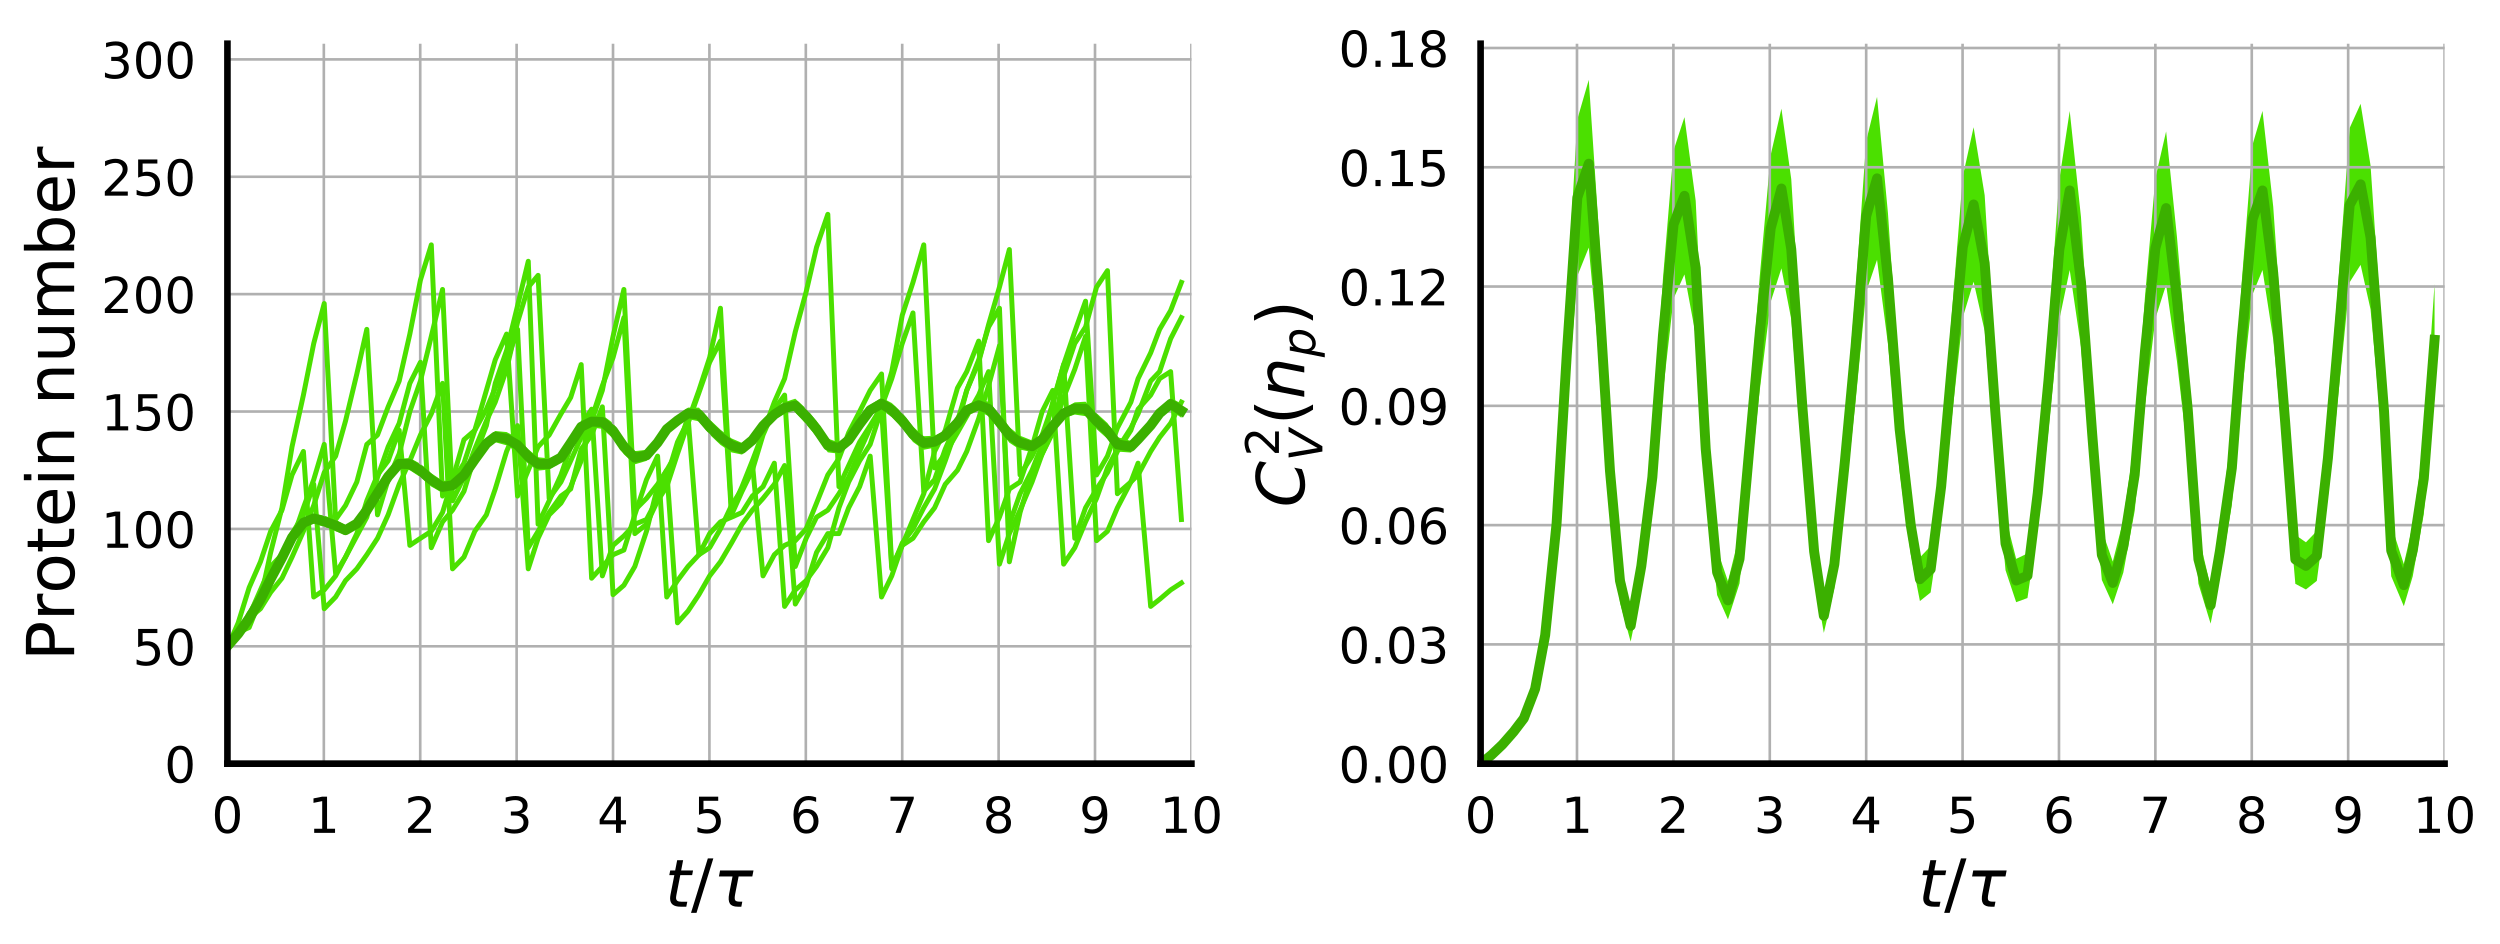 <?xml version="1.0" encoding="utf-8" standalone="no"?>
<!DOCTYPE svg PUBLIC "-//W3C//DTD SVG 1.1//EN"
  "http://www.w3.org/Graphics/SVG/1.1/DTD/svg11.dtd">
<!-- Created with matplotlib (http://matplotlib.org/) -->
<svg height="285.213pt" version="1.1" viewBox="0 0 755.031 285.213" width="755.031pt" xmlns="http://www.w3.org/2000/svg" xmlns:xlink="http://www.w3.org/1999/xlink">
 <defs>
  <style type="text/css">
*{stroke-linecap:butt;stroke-linejoin:round;}
  </style>
 </defs>
 <g id="figure_1">
  <g id="patch_1">
   <path d="M 0 285.213 
L 755.031 285.213 
L 755.031 0 
L 0 0 
z
" style="fill:#ffffff;"/>
  </g>
  <g id="axes_1">
   <g id="patch_2">
    <path d="M 68.688 230.64 
L 359.818 230.64 
L 359.818 13.2 
L 68.688 13.2 
z
" style="fill:#ffffff;"/>
   </g>
   <g id="PolyCollection_1">
    <defs>
     <path d="M 68.86 -90.292 
L 68.86 -90.25 
L 71.936 -93.684 
L 75.247 -98.286 
L 78.662 -103.849 
L 81.745 -110.001 
L 85.153 -116.201 
L 88.195 -122.142 
L 91.633 -126.231 
L 94.751 -127.156 
L 97.916 -126.06 
L 101.359 -124.771 
L 104.356 -123.588 
L 107.761 -125.852 
L 110.779 -130.089 
L 114.01 -135.337 
L 117.226 -140.091 
L 120.558 -143.63 
L 123.774 -143.21 
L 126.973 -141.094 
L 130.255 -138.268 
L 133.652 -136.336 
L 136.673 -137.192 
L 140.119 -140.518 
L 143.395 -145.286 
L 146.891 -149.888 
L 149.567 -151.651 
L 152.995 -150.723 
L 156.303 -148.614 
L 159.544 -145.142 
L 162.511 -143.084 
L 165.856 -143.406 
L 169.417 -145.715 
L 172.352 -150.26 
L 175.524 -154.892 
L 178.676 -156.124 
L 181.916 -155.684 
L 185.147 -152.822 
L 188.42 -148.014 
L 191.723 -144.977 
L 195.249 -146.019 
L 198.602 -150.058 
L 201.368 -154.253 
L 204.612 -156.798 
L 207.785 -158.641 
L 211.079 -157.946 
L 214.319 -153.981 
L 217.584 -150.871 
L 220.924 -148.581 
L 224.101 -147.926 
L 227.222 -150.841 
L 230.439 -155.255 
L 233.851 -158.602 
L 236.957 -160.302 
L 240.189 -160.637 
L 243.474 -157.111 
L 246.609 -153.31 
L 250.011 -148.601 
L 253.375 -148.193 
L 256.312 -150.922 
L 259.616 -155.765 
L 262.803 -159.805 
L 266.233 -161.477 
L 269.324 -159.237 
L 272.489 -155.873 
L 275.725 -151.739 
L 278.986 -149.376 
L 282.259 -150.008 
L 285.475 -152.314 
L 289.166 -156.249 
L 291.968 -159.78 
L 295.572 -161.003 
L 298.56 -159.544 
L 301.846 -155.365 
L 304.835 -151.527 
L 308.072 -149.4 
L 311.691 -148.715 
L 314.753 -151.137 
L 317.947 -155.125 
L 321.236 -158.871 
L 324.594 -160.01 
L 327.848 -159.53 
L 331.17 -155.627 
L 334.463 -152.693 
L 337.467 -148.831 
L 341.539 -148.533 
L 343.71 -151.127 
L 347.516 -155.39 
L 350.211 -158.88 
L 353.543 -161.41 
L 356.799 -159.014 
L 356.799 -163.33 
L 356.799 -163.33 
L 353.543 -165.017 
L 350.211 -161.917 
L 347.516 -158.073 
L 343.71 -153.939 
L 341.539 -152.066 
L 337.467 -153.181 
L 334.463 -157.449 
L 331.17 -160.435 
L 327.848 -163.897 
L 324.594 -163.697 
L 321.236 -161.869 
L 317.947 -157.945 
L 314.753 -153.889 
L 311.691 -152.196 
L 308.072 -153.622 
L 304.835 -156.201 
L 301.846 -160.097 
L 298.56 -163.889 
L 295.572 -164.663 
L 291.968 -162.841 
L 289.166 -158.797 
L 285.475 -155.101 
L 282.259 -153.607 
L 278.986 -153.482 
L 275.725 -156.349 
L 272.489 -160.499 
L 269.324 -163.5 
L 266.233 -165.11 
L 262.803 -162.9 
L 259.616 -158.476 
L 256.312 -153.699 
L 253.375 -151.601 
L 250.011 -152.748 
L 246.609 -158.07 
L 243.474 -161.786 
L 240.189 -164.798 
L 236.957 -163.778 
L 233.851 -161.444 
L 230.439 -157.97 
L 227.222 -153.691 
L 224.101 -151.442 
L 220.924 -152.81 
L 217.584 -155.455 
L 214.319 -158.525 
L 211.079 -162.096 
L 207.785 -162.105 
L 204.612 -159.639 
L 201.368 -156.951 
L 198.602 -153.003 
L 195.249 -149.366 
L 191.723 -148.977 
L 188.42 -152.568 
L 185.147 -157.449 
L 181.916 -159.824 
L 178.676 -159.649 
L 175.524 -157.716 
L 172.352 -152.576 
L 169.417 -148.364 
L 165.856 -146.771 
L 162.511 -147.121 
L 159.544 -149.516 
L 156.303 -152.992 
L 152.995 -154.727 
L 149.567 -155.04 
L 146.891 -152.608 
L 143.395 -147.595 
L 140.119 -142.888 
L 136.673 -140.125 
L 133.652 -139.996 
L 130.255 -142.284 
L 126.973 -145.137 
L 123.774 -146.894 
L 120.558 -146.644 
L 117.226 -142.488 
L 114.01 -137.223 
L 110.779 -132.124 
L 107.761 -128.291 
L 104.356 -126.601 
L 101.359 -128.235 
L 97.916 -129.484 
L 94.751 -130.108 
L 91.633 -128.448 
L 88.195 -123.665 
L 85.153 -117.258 
L 81.745 -110.74 
L 78.662 -104.4 
L 75.247 -98.662 
L 71.936 -93.91 
L 68.86 -90.292 
z
" id="m1edd00325c"/>
    </defs>
    <g clip-path="url(#p82831ae314)">
     <use style="fill:#4be000;" x="0" xlink:href="#m1edd00325c" y="285.213"/>
    </g>
   </g>
   <g id="matplotlib.axis_1">
    <g id="xtick_1">
     <g id="line2d_1">
      <path clip-path="url(#p82831ae314)" d="M 68.688 230.64 
L 68.688 13.2 
" style="fill:none;stroke:#b0b0b0;stroke-linecap:square;stroke-width:0.8;"/>
     </g>
     <g id="line2d_2">
      <defs>
       <path d="M 0 0 
L 0 6 
" id="m5b982111b6"/>
      </defs>
      <g>
       <use x="68.688" xlink:href="#m5b982111b6" y="230.64"/>
      </g>
     </g>
     <g id="text_1">
      <!-- 0 -->
      <defs>
       <path d="M 31.781 66.406 
Q 24.172 66.406 20.328 58.906 
Q 16.5 51.422 16.5 36.375 
Q 16.5 21.391 20.328 13.891 
Q 24.172 6.391 31.781 6.391 
Q 39.453 6.391 43.281 13.891 
Q 47.125 21.391 47.125 36.375 
Q 47.125 51.422 43.281 58.906 
Q 39.453 66.406 31.781 66.406 
z
M 31.781 74.219 
Q 44.047 74.219 50.516 64.516 
Q 56.984 54.828 56.984 36.375 
Q 56.984 17.969 50.516 8.266 
Q 44.047 -1.422 31.781 -1.422 
Q 19.531 -1.422 13.062 8.266 
Q 6.594 17.969 6.594 36.375 
Q 6.594 54.828 13.062 64.516 
Q 19.531 74.219 31.781 74.219 
z
" id="DejaVuSans-30"/>
      </defs>
      <g transform="translate(63.916 251.538)scale(0.15 -0.15)">
       <use xlink:href="#DejaVuSans-30"/>
      </g>
     </g>
    </g>
    <g id="xtick_2">
     <g id="line2d_3">
      <path clip-path="url(#p82831ae314)" d="M 97.801 230.64 
L 97.801 13.2 
" style="fill:none;stroke:#b0b0b0;stroke-linecap:square;stroke-width:0.8;"/>
     </g>
     <g id="line2d_4">
      <g>
       <use x="97.801" xlink:href="#m5b982111b6" y="230.64"/>
      </g>
     </g>
     <g id="text_2">
      <!-- 1 -->
      <defs>
       <path d="M 12.406 8.297 
L 28.516 8.297 
L 28.516 63.922 
L 10.984 60.406 
L 10.984 69.391 
L 28.422 72.906 
L 38.281 72.906 
L 38.281 8.297 
L 54.391 8.297 
L 54.391 0 
L 12.406 0 
z
" id="DejaVuSans-31"/>
      </defs>
      <g transform="translate(93.029 251.538)scale(0.15 -0.15)">
       <use xlink:href="#DejaVuSans-31"/>
      </g>
     </g>
    </g>
    <g id="xtick_3">
     <g id="line2d_5">
      <path clip-path="url(#p82831ae314)" d="M 126.914 230.64 
L 126.914 13.2 
" style="fill:none;stroke:#b0b0b0;stroke-linecap:square;stroke-width:0.8;"/>
     </g>
     <g id="line2d_6">
      <g>
       <use x="126.914" xlink:href="#m5b982111b6" y="230.64"/>
      </g>
     </g>
     <g id="text_3">
      <!-- 2 -->
      <defs>
       <path d="M 19.188 8.297 
L 53.609 8.297 
L 53.609 0 
L 7.328 0 
L 7.328 8.297 
Q 12.938 14.109 22.625 23.891 
Q 32.328 33.688 34.812 36.531 
Q 39.547 41.844 41.422 45.531 
Q 43.312 49.219 43.312 52.781 
Q 43.312 58.594 39.234 62.25 
Q 35.156 65.922 28.609 65.922 
Q 23.969 65.922 18.812 64.312 
Q 13.672 62.703 7.812 59.422 
L 7.812 69.391 
Q 13.766 71.781 18.938 73 
Q 24.125 74.219 28.422 74.219 
Q 39.75 74.219 46.484 68.547 
Q 53.219 62.891 53.219 53.422 
Q 53.219 48.922 51.531 44.891 
Q 49.859 40.875 45.406 35.406 
Q 44.188 33.984 37.641 27.219 
Q 31.109 20.453 19.188 8.297 
z
" id="DejaVuSans-32"/>
      </defs>
      <g transform="translate(122.142 251.538)scale(0.15 -0.15)">
       <use xlink:href="#DejaVuSans-32"/>
      </g>
     </g>
    </g>
    <g id="xtick_4">
     <g id="line2d_7">
      <path clip-path="url(#p82831ae314)" d="M 156.027 230.64 
L 156.027 13.2 
" style="fill:none;stroke:#b0b0b0;stroke-linecap:square;stroke-width:0.8;"/>
     </g>
     <g id="line2d_8">
      <g>
       <use x="156.027" xlink:href="#m5b982111b6" y="230.64"/>
      </g>
     </g>
     <g id="text_4">
      <!-- 3 -->
      <defs>
       <path d="M 40.578 39.312 
Q 47.656 37.797 51.625 33 
Q 55.609 28.219 55.609 21.188 
Q 55.609 10.406 48.188 4.484 
Q 40.766 -1.422 27.094 -1.422 
Q 22.516 -1.422 17.656 -0.516 
Q 12.797 0.391 7.625 2.203 
L 7.625 11.719 
Q 11.719 9.328 16.594 8.109 
Q 21.484 6.891 26.812 6.891 
Q 36.078 6.891 40.938 10.547 
Q 45.797 14.203 45.797 21.188 
Q 45.797 27.641 41.281 31.266 
Q 36.766 34.906 28.719 34.906 
L 20.219 34.906 
L 20.219 43.016 
L 29.109 43.016 
Q 36.375 43.016 40.234 45.922 
Q 44.094 48.828 44.094 54.297 
Q 44.094 59.906 40.109 62.906 
Q 36.141 65.922 28.719 65.922 
Q 24.656 65.922 20.016 65.031 
Q 15.375 64.156 9.812 62.312 
L 9.812 71.094 
Q 15.438 72.656 20.344 73.438 
Q 25.25 74.219 29.594 74.219 
Q 40.828 74.219 47.359 69.109 
Q 53.906 64.016 53.906 55.328 
Q 53.906 49.266 50.438 45.094 
Q 46.969 40.922 40.578 39.312 
z
" id="DejaVuSans-33"/>
      </defs>
      <g transform="translate(151.255 251.538)scale(0.15 -0.15)">
       <use xlink:href="#DejaVuSans-33"/>
      </g>
     </g>
    </g>
    <g id="xtick_5">
     <g id="line2d_9">
      <path clip-path="url(#p82831ae314)" d="M 185.14 230.64 
L 185.14 13.2 
" style="fill:none;stroke:#b0b0b0;stroke-linecap:square;stroke-width:0.8;"/>
     </g>
     <g id="line2d_10">
      <g>
       <use x="185.14" xlink:href="#m5b982111b6" y="230.64"/>
      </g>
     </g>
     <g id="text_5">
      <!-- 4 -->
      <defs>
       <path d="M 37.797 64.312 
L 12.891 25.391 
L 37.797 25.391 
z
M 35.203 72.906 
L 47.609 72.906 
L 47.609 25.391 
L 58.016 25.391 
L 58.016 17.188 
L 47.609 17.188 
L 47.609 0 
L 37.797 0 
L 37.797 17.188 
L 4.891 17.188 
L 4.891 26.703 
z
" id="DejaVuSans-34"/>
      </defs>
      <g transform="translate(180.368 251.538)scale(0.15 -0.15)">
       <use xlink:href="#DejaVuSans-34"/>
      </g>
     </g>
    </g>
    <g id="xtick_6">
     <g id="line2d_11">
      <path clip-path="url(#p82831ae314)" d="M 214.253 230.64 
L 214.253 13.2 
" style="fill:none;stroke:#b0b0b0;stroke-linecap:square;stroke-width:0.8;"/>
     </g>
     <g id="line2d_12">
      <g>
       <use x="214.253" xlink:href="#m5b982111b6" y="230.64"/>
      </g>
     </g>
     <g id="text_6">
      <!-- 5 -->
      <defs>
       <path d="M 10.797 72.906 
L 49.516 72.906 
L 49.516 64.594 
L 19.828 64.594 
L 19.828 46.734 
Q 21.969 47.469 24.109 47.828 
Q 26.266 48.188 28.422 48.188 
Q 40.625 48.188 47.75 41.5 
Q 54.891 34.812 54.891 23.391 
Q 54.891 11.625 47.562 5.094 
Q 40.234 -1.422 26.906 -1.422 
Q 22.312 -1.422 17.547 -0.641 
Q 12.797 0.141 7.719 1.703 
L 7.719 11.625 
Q 12.109 9.234 16.797 8.062 
Q 21.484 6.891 26.703 6.891 
Q 35.156 6.891 40.078 11.328 
Q 45.016 15.766 45.016 23.391 
Q 45.016 31 40.078 35.438 
Q 35.156 39.891 26.703 39.891 
Q 22.75 39.891 18.812 39.016 
Q 14.891 38.141 10.797 36.281 
z
" id="DejaVuSans-35"/>
      </defs>
      <g transform="translate(209.481 251.538)scale(0.15 -0.15)">
       <use xlink:href="#DejaVuSans-35"/>
      </g>
     </g>
    </g>
    <g id="xtick_7">
     <g id="line2d_13">
      <path clip-path="url(#p82831ae314)" d="M 243.366 230.64 
L 243.366 13.2 
" style="fill:none;stroke:#b0b0b0;stroke-linecap:square;stroke-width:0.8;"/>
     </g>
     <g id="line2d_14">
      <g>
       <use x="243.366" xlink:href="#m5b982111b6" y="230.64"/>
      </g>
     </g>
     <g id="text_7">
      <!-- 6 -->
      <defs>
       <path d="M 33.016 40.375 
Q 26.375 40.375 22.484 35.828 
Q 18.609 31.297 18.609 23.391 
Q 18.609 15.531 22.484 10.953 
Q 26.375 6.391 33.016 6.391 
Q 39.656 6.391 43.531 10.953 
Q 47.406 15.531 47.406 23.391 
Q 47.406 31.297 43.531 35.828 
Q 39.656 40.375 33.016 40.375 
z
M 52.594 71.297 
L 52.594 62.312 
Q 48.875 64.062 45.094 64.984 
Q 41.312 65.922 37.594 65.922 
Q 27.828 65.922 22.672 59.328 
Q 17.531 52.734 16.797 39.406 
Q 19.672 43.656 24.016 45.922 
Q 28.375 48.188 33.594 48.188 
Q 44.578 48.188 50.953 41.516 
Q 57.328 34.859 57.328 23.391 
Q 57.328 12.156 50.688 5.359 
Q 44.047 -1.422 33.016 -1.422 
Q 20.359 -1.422 13.672 8.266 
Q 6.984 17.969 6.984 36.375 
Q 6.984 53.656 15.188 63.938 
Q 23.391 74.219 37.203 74.219 
Q 40.922 74.219 44.703 73.484 
Q 48.484 72.75 52.594 71.297 
z
" id="DejaVuSans-36"/>
      </defs>
      <g transform="translate(238.594 251.538)scale(0.15 -0.15)">
       <use xlink:href="#DejaVuSans-36"/>
      </g>
     </g>
    </g>
    <g id="xtick_8">
     <g id="line2d_15">
      <path clip-path="url(#p82831ae314)" d="M 272.479 230.64 
L 272.479 13.2 
" style="fill:none;stroke:#b0b0b0;stroke-linecap:square;stroke-width:0.8;"/>
     </g>
     <g id="line2d_16">
      <g>
       <use x="272.479" xlink:href="#m5b982111b6" y="230.64"/>
      </g>
     </g>
     <g id="text_8">
      <!-- 7 -->
      <defs>
       <path d="M 8.203 72.906 
L 55.078 72.906 
L 55.078 68.703 
L 28.609 0 
L 18.312 0 
L 43.219 64.594 
L 8.203 64.594 
z
" id="DejaVuSans-37"/>
      </defs>
      <g transform="translate(267.707 251.538)scale(0.15 -0.15)">
       <use xlink:href="#DejaVuSans-37"/>
      </g>
     </g>
    </g>
    <g id="xtick_9">
     <g id="line2d_17">
      <path clip-path="url(#p82831ae314)" d="M 301.592 230.64 
L 301.592 13.2 
" style="fill:none;stroke:#b0b0b0;stroke-linecap:square;stroke-width:0.8;"/>
     </g>
     <g id="line2d_18">
      <g>
       <use x="301.592" xlink:href="#m5b982111b6" y="230.64"/>
      </g>
     </g>
     <g id="text_9">
      <!-- 8 -->
      <defs>
       <path d="M 31.781 34.625 
Q 24.75 34.625 20.719 30.859 
Q 16.703 27.094 16.703 20.516 
Q 16.703 13.922 20.719 10.156 
Q 24.75 6.391 31.781 6.391 
Q 38.812 6.391 42.859 10.172 
Q 46.922 13.969 46.922 20.516 
Q 46.922 27.094 42.891 30.859 
Q 38.875 34.625 31.781 34.625 
z
M 21.922 38.812 
Q 15.578 40.375 12.031 44.719 
Q 8.5 49.078 8.5 55.328 
Q 8.5 64.062 14.719 69.141 
Q 20.953 74.219 31.781 74.219 
Q 42.672 74.219 48.875 69.141 
Q 55.078 64.062 55.078 55.328 
Q 55.078 49.078 51.531 44.719 
Q 48 40.375 41.703 38.812 
Q 48.828 37.156 52.797 32.312 
Q 56.781 27.484 56.781 20.516 
Q 56.781 9.906 50.312 4.234 
Q 43.844 -1.422 31.781 -1.422 
Q 19.734 -1.422 13.25 4.234 
Q 6.781 9.906 6.781 20.516 
Q 6.781 27.484 10.781 32.312 
Q 14.797 37.156 21.922 38.812 
z
M 18.312 54.391 
Q 18.312 48.734 21.844 45.562 
Q 25.391 42.391 31.781 42.391 
Q 38.141 42.391 41.719 45.562 
Q 45.312 48.734 45.312 54.391 
Q 45.312 60.062 41.719 63.234 
Q 38.141 66.406 31.781 66.406 
Q 25.391 66.406 21.844 63.234 
Q 18.312 60.062 18.312 54.391 
z
" id="DejaVuSans-38"/>
      </defs>
      <g transform="translate(296.82 251.538)scale(0.15 -0.15)">
       <use xlink:href="#DejaVuSans-38"/>
      </g>
     </g>
    </g>
    <g id="xtick_10">
     <g id="line2d_19">
      <path clip-path="url(#p82831ae314)" d="M 330.705 230.64 
L 330.705 13.2 
" style="fill:none;stroke:#b0b0b0;stroke-linecap:square;stroke-width:0.8;"/>
     </g>
     <g id="line2d_20">
      <g>
       <use x="330.705" xlink:href="#m5b982111b6" y="230.64"/>
      </g>
     </g>
     <g id="text_10">
      <!-- 9 -->
      <defs>
       <path d="M 10.984 1.516 
L 10.984 10.5 
Q 14.703 8.734 18.5 7.812 
Q 22.312 6.891 25.984 6.891 
Q 35.75 6.891 40.891 13.453 
Q 46.047 20.016 46.781 33.406 
Q 43.953 29.203 39.594 26.953 
Q 35.25 24.703 29.984 24.703 
Q 19.047 24.703 12.672 31.312 
Q 6.297 37.938 6.297 49.422 
Q 6.297 60.641 12.938 67.422 
Q 19.578 74.219 30.609 74.219 
Q 43.266 74.219 49.922 64.516 
Q 56.594 54.828 56.594 36.375 
Q 56.594 19.141 48.406 8.859 
Q 40.234 -1.422 26.422 -1.422 
Q 22.703 -1.422 18.891 -0.688 
Q 15.094 0.047 10.984 1.516 
z
M 30.609 32.422 
Q 37.25 32.422 41.125 36.953 
Q 45.016 41.5 45.016 49.422 
Q 45.016 57.281 41.125 61.844 
Q 37.25 66.406 30.609 66.406 
Q 23.969 66.406 20.094 61.844 
Q 16.219 57.281 16.219 49.422 
Q 16.219 41.5 20.094 36.953 
Q 23.969 32.422 30.609 32.422 
z
" id="DejaVuSans-39"/>
      </defs>
      <g transform="translate(325.933 251.538)scale(0.15 -0.15)">
       <use xlink:href="#DejaVuSans-39"/>
      </g>
     </g>
    </g>
    <g id="xtick_11">
     <g id="line2d_21">
      <path clip-path="url(#p82831ae314)" d="M 359.818 230.64 
L 359.818 13.2 
" style="fill:none;stroke:#b0b0b0;stroke-linecap:square;stroke-width:0.8;"/>
     </g>
     <g id="line2d_22">
      <g>
       <use x="359.818" xlink:href="#m5b982111b6" y="230.64"/>
      </g>
     </g>
     <g id="text_11">
      <!-- 10 -->
      <g transform="translate(350.274 251.538)scale(0.15 -0.15)">
       <use xlink:href="#DejaVuSans-31"/>
       <use x="63.623" xlink:href="#DejaVuSans-30"/>
      </g>
     </g>
    </g>
    <g id="text_12">
     <!-- $t/\tau$ -->
     <defs>
      <path d="M 42.281 54.688 
L 40.922 47.703 
L 23 47.703 
L 17.188 18.016 
Q 16.891 16.359 16.75 15.234 
Q 16.609 14.109 16.609 13.484 
Q 16.609 10.359 18.484 8.938 
Q 20.359 7.516 24.516 7.516 
L 33.594 7.516 
L 32.078 0 
L 23.484 0 
Q 15.484 0 11.547 3.125 
Q 7.625 6.25 7.625 12.594 
Q 7.625 13.719 7.766 15.062 
Q 7.906 16.406 8.203 18.016 
L 14.016 47.703 
L 6.391 47.703 
L 7.812 54.688 
L 15.281 54.688 
L 18.312 70.219 
L 27.297 70.219 
L 24.312 54.688 
z
" id="DejaVuSans-Oblique-74"/>
      <path d="M 25.391 72.906 
L 33.688 72.906 
L 8.297 -9.281 
L 0 -9.281 
z
" id="DejaVuSans-2f"/>
      <path d="M 32.859 9.969 
Q 34.188 7.625 39.453 7.625 
L 43.75 7.625 
L 42.281 0 
L 36.922 0 
Q 28.125 0 25 4.688 
Q 21.922 9.469 23.969 19.828 
L 29 45.703 
L 8.453 45.703 
L 10.203 54.688 
L 60.641 54.688 
L 58.891 45.703 
L 38.188 45.703 
L 33.016 19.281 
Q 31.641 12.203 32.859 9.969 
z
" id="DejaVuSans-Oblique-3c4"/>
     </defs>
     <g transform="translate(200.853 273.854)scale(0.2 -0.2)">
      <use transform="translate(0 0.094)" xlink:href="#DejaVuSans-Oblique-74"/>
      <use transform="translate(39.209 0.094)" xlink:href="#DejaVuSans-2f"/>
      <use transform="translate(72.9 0.094)" xlink:href="#DejaVuSans-Oblique-3c4"/>
     </g>
    </g>
   </g>
   <g id="matplotlib.axis_2">
    <g id="ytick_1">
     <g id="line2d_23">
      <path clip-path="url(#p82831ae314)" d="M 68.688 230.64 
L 359.818 230.64 
" style="fill:none;stroke:#b0b0b0;stroke-linecap:square;stroke-width:0.8;"/>
     </g>
     <g id="line2d_24">
      <defs>
       <path d="M 0 0 
L -6 0 
" id="m16b39c0635"/>
      </defs>
      <g>
       <use x="68.688" xlink:href="#m16b39c0635" y="230.64"/>
      </g>
     </g>
     <g id="text_13">
      <!-- 0 -->
      <g transform="translate(49.644 236.339)scale(0.15 -0.15)">
       <use xlink:href="#DejaVuSans-30"/>
      </g>
     </g>
    </g>
    <g id="ytick_2">
     <g id="line2d_25">
      <path clip-path="url(#p82831ae314)" d="M 68.688 195.19 
L 359.818 195.19 
" style="fill:none;stroke:#b0b0b0;stroke-linecap:square;stroke-width:0.8;"/>
     </g>
     <g id="line2d_26">
      <g>
       <use x="68.688" xlink:href="#m16b39c0635" y="195.19"/>
      </g>
     </g>
     <g id="text_14">
      <!-- 50 -->
      <g transform="translate(40.1 200.888)scale(0.15 -0.15)">
       <use xlink:href="#DejaVuSans-35"/>
       <use x="63.623" xlink:href="#DejaVuSans-30"/>
      </g>
     </g>
    </g>
    <g id="ytick_3">
     <g id="line2d_27">
      <path clip-path="url(#p82831ae314)" d="M 68.688 159.739 
L 359.818 159.739 
" style="fill:none;stroke:#b0b0b0;stroke-linecap:square;stroke-width:0.8;"/>
     </g>
     <g id="line2d_28">
      <g>
       <use x="68.688" xlink:href="#m16b39c0635" y="159.739"/>
      </g>
     </g>
     <g id="text_15">
      <!-- 100 -->
      <g transform="translate(30.556 165.438)scale(0.15 -0.15)">
       <use xlink:href="#DejaVuSans-31"/>
       <use x="63.623" xlink:href="#DejaVuSans-30"/>
       <use x="127.246" xlink:href="#DejaVuSans-30"/>
      </g>
     </g>
    </g>
    <g id="ytick_4">
     <g id="line2d_29">
      <path clip-path="url(#p82831ae314)" d="M 68.688 124.289 
L 359.818 124.289 
" style="fill:none;stroke:#b0b0b0;stroke-linecap:square;stroke-width:0.8;"/>
     </g>
     <g id="line2d_30">
      <g>
       <use x="68.688" xlink:href="#m16b39c0635" y="124.289"/>
      </g>
     </g>
     <g id="text_16">
      <!-- 150 -->
      <g transform="translate(30.556 129.988)scale(0.15 -0.15)">
       <use xlink:href="#DejaVuSans-31"/>
       <use x="63.623" xlink:href="#DejaVuSans-35"/>
       <use x="127.246" xlink:href="#DejaVuSans-30"/>
      </g>
     </g>
    </g>
    <g id="ytick_5">
     <g id="line2d_31">
      <path clip-path="url(#p82831ae314)" d="M 68.688 88.838 
L 359.818 88.838 
" style="fill:none;stroke:#b0b0b0;stroke-linecap:square;stroke-width:0.8;"/>
     </g>
     <g id="line2d_32">
      <g>
       <use x="68.688" xlink:href="#m16b39c0635" y="88.838"/>
      </g>
     </g>
     <g id="text_17">
      <!-- 200 -->
      <g transform="translate(30.556 94.537)scale(0.15 -0.15)">
       <use xlink:href="#DejaVuSans-32"/>
       <use x="63.623" xlink:href="#DejaVuSans-30"/>
       <use x="127.246" xlink:href="#DejaVuSans-30"/>
      </g>
     </g>
    </g>
    <g id="ytick_6">
     <g id="line2d_33">
      <path clip-path="url(#p82831ae314)" d="M 68.688 53.388 
L 359.818 53.388 
" style="fill:none;stroke:#b0b0b0;stroke-linecap:square;stroke-width:0.8;"/>
     </g>
     <g id="line2d_34">
      <g>
       <use x="68.688" xlink:href="#m16b39c0635" y="53.388"/>
      </g>
     </g>
     <g id="text_18">
      <!-- 250 -->
      <g transform="translate(30.556 59.087)scale(0.15 -0.15)">
       <use xlink:href="#DejaVuSans-32"/>
       <use x="63.623" xlink:href="#DejaVuSans-35"/>
       <use x="127.246" xlink:href="#DejaVuSans-30"/>
      </g>
     </g>
    </g>
    <g id="ytick_7">
     <g id="line2d_35">
      <path clip-path="url(#p82831ae314)" d="M 68.688 17.938 
L 359.818 17.938 
" style="fill:none;stroke:#b0b0b0;stroke-linecap:square;stroke-width:0.8;"/>
     </g>
     <g id="line2d_36">
      <g>
       <use x="68.688" xlink:href="#m16b39c0635" y="17.938"/>
      </g>
     </g>
     <g id="text_19">
      <!-- 300 -->
      <g transform="translate(30.556 23.636)scale(0.15 -0.15)">
       <use xlink:href="#DejaVuSans-33"/>
       <use x="63.623" xlink:href="#DejaVuSans-30"/>
       <use x="127.246" xlink:href="#DejaVuSans-30"/>
      </g>
     </g>
    </g>
    <g id="text_20">
     <!-- Protein number -->
     <defs>
      <path d="M 19.672 64.797 
L 19.672 37.406 
L 32.078 37.406 
Q 38.969 37.406 42.719 40.969 
Q 46.484 44.531 46.484 51.125 
Q 46.484 57.672 42.719 61.234 
Q 38.969 64.797 32.078 64.797 
z
M 9.812 72.906 
L 32.078 72.906 
Q 44.344 72.906 50.609 67.359 
Q 56.891 61.812 56.891 51.125 
Q 56.891 40.328 50.609 34.812 
Q 44.344 29.297 32.078 29.297 
L 19.672 29.297 
L 19.672 0 
L 9.812 0 
z
" id="DejaVuSans-50"/>
      <path d="M 41.109 46.297 
Q 39.594 47.172 37.812 47.578 
Q 36.031 48 33.891 48 
Q 26.266 48 22.188 43.047 
Q 18.109 38.094 18.109 28.812 
L 18.109 0 
L 9.078 0 
L 9.078 54.688 
L 18.109 54.688 
L 18.109 46.188 
Q 20.953 51.172 25.484 53.578 
Q 30.031 56 36.531 56 
Q 37.453 56 38.578 55.875 
Q 39.703 55.766 41.062 55.516 
z
" id="DejaVuSans-72"/>
      <path d="M 30.609 48.391 
Q 23.391 48.391 19.188 42.75 
Q 14.984 37.109 14.984 27.297 
Q 14.984 17.484 19.156 11.844 
Q 23.344 6.203 30.609 6.203 
Q 37.797 6.203 41.984 11.859 
Q 46.188 17.531 46.188 27.297 
Q 46.188 37.016 41.984 42.703 
Q 37.797 48.391 30.609 48.391 
z
M 30.609 56 
Q 42.328 56 49.016 48.375 
Q 55.719 40.766 55.719 27.297 
Q 55.719 13.875 49.016 6.219 
Q 42.328 -1.422 30.609 -1.422 
Q 18.844 -1.422 12.172 6.219 
Q 5.516 13.875 5.516 27.297 
Q 5.516 40.766 12.172 48.375 
Q 18.844 56 30.609 56 
z
" id="DejaVuSans-6f"/>
      <path d="M 18.312 70.219 
L 18.312 54.688 
L 36.812 54.688 
L 36.812 47.703 
L 18.312 47.703 
L 18.312 18.016 
Q 18.312 11.328 20.141 9.422 
Q 21.969 7.516 27.594 7.516 
L 36.812 7.516 
L 36.812 0 
L 27.594 0 
Q 17.188 0 13.234 3.875 
Q 9.281 7.766 9.281 18.016 
L 9.281 47.703 
L 2.688 47.703 
L 2.688 54.688 
L 9.281 54.688 
L 9.281 70.219 
z
" id="DejaVuSans-74"/>
      <path d="M 56.203 29.594 
L 56.203 25.203 
L 14.891 25.203 
Q 15.484 15.922 20.484 11.062 
Q 25.484 6.203 34.422 6.203 
Q 39.594 6.203 44.453 7.469 
Q 49.312 8.734 54.109 11.281 
L 54.109 2.781 
Q 49.266 0.734 44.188 -0.344 
Q 39.109 -1.422 33.891 -1.422 
Q 20.797 -1.422 13.156 6.188 
Q 5.516 13.812 5.516 26.812 
Q 5.516 40.234 12.766 48.109 
Q 20.016 56 32.328 56 
Q 43.359 56 49.781 48.891 
Q 56.203 41.797 56.203 29.594 
z
M 47.219 32.234 
Q 47.125 39.594 43.094 43.984 
Q 39.062 48.391 32.422 48.391 
Q 24.906 48.391 20.391 44.141 
Q 15.875 39.891 15.188 32.172 
z
" id="DejaVuSans-65"/>
      <path d="M 9.422 54.688 
L 18.406 54.688 
L 18.406 0 
L 9.422 0 
z
M 9.422 75.984 
L 18.406 75.984 
L 18.406 64.594 
L 9.422 64.594 
z
" id="DejaVuSans-69"/>
      <path d="M 54.891 33.016 
L 54.891 0 
L 45.906 0 
L 45.906 32.719 
Q 45.906 40.484 42.875 44.328 
Q 39.844 48.188 33.797 48.188 
Q 26.516 48.188 22.312 43.547 
Q 18.109 38.922 18.109 30.906 
L 18.109 0 
L 9.078 0 
L 9.078 54.688 
L 18.109 54.688 
L 18.109 46.188 
Q 21.344 51.125 25.703 53.562 
Q 30.078 56 35.797 56 
Q 45.219 56 50.047 50.172 
Q 54.891 44.344 54.891 33.016 
z
" id="DejaVuSans-6e"/>
      <path id="DejaVuSans-20"/>
      <path d="M 8.5 21.578 
L 8.5 54.688 
L 17.484 54.688 
L 17.484 21.922 
Q 17.484 14.156 20.5 10.266 
Q 23.531 6.391 29.594 6.391 
Q 36.859 6.391 41.078 11.031 
Q 45.312 15.672 45.312 23.688 
L 45.312 54.688 
L 54.297 54.688 
L 54.297 0 
L 45.312 0 
L 45.312 8.406 
Q 42.047 3.422 37.719 1 
Q 33.406 -1.422 27.688 -1.422 
Q 18.266 -1.422 13.375 4.438 
Q 8.5 10.297 8.5 21.578 
z
M 31.109 56 
z
" id="DejaVuSans-75"/>
      <path d="M 52 44.188 
Q 55.375 50.25 60.062 53.125 
Q 64.75 56 71.094 56 
Q 79.641 56 84.281 50.016 
Q 88.922 44.047 88.922 33.016 
L 88.922 0 
L 79.891 0 
L 79.891 32.719 
Q 79.891 40.578 77.094 44.375 
Q 74.312 48.188 68.609 48.188 
Q 61.625 48.188 57.562 43.547 
Q 53.516 38.922 53.516 30.906 
L 53.516 0 
L 44.484 0 
L 44.484 32.719 
Q 44.484 40.625 41.703 44.406 
Q 38.922 48.188 33.109 48.188 
Q 26.219 48.188 22.156 43.531 
Q 18.109 38.875 18.109 30.906 
L 18.109 0 
L 9.078 0 
L 9.078 54.688 
L 18.109 54.688 
L 18.109 46.188 
Q 21.188 51.219 25.484 53.609 
Q 29.781 56 35.688 56 
Q 41.656 56 45.828 52.969 
Q 50 49.953 52 44.188 
z
" id="DejaVuSans-6d"/>
      <path d="M 48.688 27.297 
Q 48.688 37.203 44.609 42.844 
Q 40.531 48.484 33.406 48.484 
Q 26.266 48.484 22.188 42.844 
Q 18.109 37.203 18.109 27.297 
Q 18.109 17.391 22.188 11.75 
Q 26.266 6.109 33.406 6.109 
Q 40.531 6.109 44.609 11.75 
Q 48.688 17.391 48.688 27.297 
z
M 18.109 46.391 
Q 20.953 51.266 25.266 53.625 
Q 29.594 56 35.594 56 
Q 45.562 56 51.781 48.094 
Q 58.016 40.188 58.016 27.297 
Q 58.016 14.406 51.781 6.484 
Q 45.562 -1.422 35.594 -1.422 
Q 29.594 -1.422 25.266 0.953 
Q 20.953 3.328 18.109 8.203 
L 18.109 0 
L 9.078 0 
L 9.078 75.984 
L 18.109 75.984 
z
" id="DejaVuSans-62"/>
     </defs>
     <g transform="translate(22.397 199.57)rotate(-90)scale(0.2 -0.2)">
      <use xlink:href="#DejaVuSans-50"/>
      <use x="60.287" xlink:href="#DejaVuSans-72"/>
      <use x="101.369" xlink:href="#DejaVuSans-6f"/>
      <use x="162.551" xlink:href="#DejaVuSans-74"/>
      <use x="201.76" xlink:href="#DejaVuSans-65"/>
      <use x="263.283" xlink:href="#DejaVuSans-69"/>
      <use x="291.066" xlink:href="#DejaVuSans-6e"/>
      <use x="354.445" xlink:href="#DejaVuSans-20"/>
      <use x="386.232" xlink:href="#DejaVuSans-6e"/>
      <use x="449.611" xlink:href="#DejaVuSans-75"/>
      <use x="512.99" xlink:href="#DejaVuSans-6d"/>
      <use x="610.402" xlink:href="#DejaVuSans-62"/>
      <use x="673.879" xlink:href="#DejaVuSans-65"/>
      <use x="735.402" xlink:href="#DejaVuSans-72"/>
     </g>
    </g>
   </g>
   <g id="line2d_37">
    <path clip-path="url(#p82831ae314)" d="M 68.86 195.19 
L 71.936 191.645 
L 75.247 185.263 
L 78.662 181.009 
L 81.745 175.337 
L 85.153 168.247 
L 88.195 161.157 
L 91.633 155.485 
L 94.751 146.268 
L 97.916 183.845 
L 101.359 180.3 
L 104.356 175.337 
L 107.761 171.792 
L 110.779 167.538 
L 114.01 162.575 
L 117.226 155.485 
L 120.558 146.268 
L 123.774 139.178 
L 126.973 131.379 
L 130.255 124.998 
L 133.652 115.781 
L 136.673 171.792 
L 140.119 168.247 
L 143.395 160.448 
L 146.891 155.485 
L 149.567 147.686 
L 152.995 136.342 
L 156.303 128.543 
L 159.544 171.792 
L 162.511 162.575 
L 165.856 155.485 
L 169.417 151.94 
L 172.352 146.977 
L 175.524 139.178 
L 178.676 127.125 
L 181.916 117.908 
L 185.147 101.601 
L 188.42 87.42 
L 191.723 154.067 
L 195.249 150.522 
L 198.602 146.268 
L 201.368 142.014 
L 204.612 136.342 
L 207.785 125.707 
L 211.079 167.538 
L 214.319 161.157 
L 217.584 157.612 
L 220.924 156.194 
L 224.101 154.776 
L 227.222 149.813 
L 230.439 146.977 
L 233.851 139.887 
L 236.957 183.136 
L 240.189 178.173 
L 243.474 175.337 
L 246.609 171.083 
L 250.011 165.411 
L 253.375 153.358 
L 256.312 145.559 
L 259.616 139.178 
L 262.803 134.215 
L 266.233 123.58 
L 269.324 171.792 
L 272.489 163.993 
L 275.725 159.739 
L 278.986 153.358 
L 282.259 147.686 
L 285.475 139.178 
L 289.166 128.543 
L 291.968 117.908 
L 295.572 108.691 
L 298.56 98.765 
L 301.846 93.092 
L 304.835 169.665 
L 308.072 154.776 
L 311.691 142.723 
L 314.753 137.051 
L 317.947 130.67 
L 321.236 113.654 
L 324.594 103.728 
L 327.848 98.765 
L 331.17 86.711 
L 334.463 81.748 
L 337.467 149.104 
L 341.539 145.559 
L 343.71 143.432 
L 347.516 136.342 
L 350.211 132.088 
L 353.543 127.834 
L 356.799 121.453 
" style="fill:none;stroke:#4be000;stroke-linecap:square;stroke-width:1.5;"/>
   </g>
   <g id="line2d_38">
    <path clip-path="url(#p82831ae314)" d="M 68.86 195.19 
L 71.936 190.936 
L 75.247 189.518 
L 78.662 181.009 
L 81.745 166.829 
L 85.153 153.358 
L 88.195 134.924 
L 91.633 119.326 
L 94.751 103.728 
L 97.916 91.674 
L 101.359 156.903 
L 104.356 152.649 
L 107.761 145.559 
L 110.779 134.215 
L 114.01 131.379 
L 117.226 122.871 
L 120.558 115.072 
L 123.774 100.892 
L 126.973 84.584 
L 130.255 73.949 
L 133.652 149.813 
L 136.673 145.559 
L 140.119 139.887 
L 143.395 129.961 
L 146.891 123.58 
L 149.567 117.199 
L 152.995 109.4 
L 156.303 99.474 
L 159.544 165.411 
L 162.511 160.448 
L 165.856 154.776 
L 169.417 149.813 
L 172.352 147.686 
L 175.524 135.633 
L 178.676 131.379 
L 181.916 122.871 
L 185.147 179.591 
L 188.42 176.755 
L 191.723 171.083 
L 195.249 160.448 
L 198.602 146.977 
L 201.368 142.014 
L 204.612 188.1 
L 207.785 184.554 
L 211.079 179.591 
L 214.319 173.919 
L 217.584 169.665 
L 220.924 163.993 
L 224.101 158.321 
L 227.222 154.067 
L 230.439 150.522 
L 233.851 146.268 
L 236.957 140.596 
L 240.189 182.427 
L 243.474 176.755 
L 246.609 166.829 
L 250.011 161.157 
L 253.375 161.157 
L 256.312 153.358 
L 259.616 146.977 
L 262.803 137.76 
L 266.233 180.3 
L 269.324 173.919 
L 272.489 164.702 
L 275.725 156.903 
L 278.986 149.104 
L 282.259 136.342 
L 285.475 129.961 
L 289.166 117.199 
L 291.968 112.236 
L 295.572 103.019 
L 298.56 163.284 
L 301.846 156.194 
L 304.835 147.686 
L 308.072 145.559 
L 311.691 134.924 
L 314.753 124.289 
L 317.947 117.908 
L 321.236 170.374 
L 324.594 165.411 
L 327.848 157.612 
L 331.17 150.522 
L 334.463 141.305 
L 337.467 135.633 
L 341.539 129.252 
L 343.71 124.998 
L 347.516 115.072 
L 350.211 112.236 
L 353.543 102.31 
L 356.799 95.928 
" style="fill:none;stroke:#4be000;stroke-linecap:square;stroke-width:1.5;"/>
   </g>
   <g id="line2d_39">
    <path clip-path="url(#p82831ae314)" d="M 68.86 195.19 
L 71.936 188.1 
L 75.247 177.464 
L 78.662 169.665 
L 81.745 160.448 
L 85.153 154.067 
L 88.195 143.432 
L 91.633 136.342 
L 94.751 180.3 
L 97.916 178.173 
L 101.359 173.919 
L 104.356 168.247 
L 107.761 161.866 
L 110.779 156.194 
L 114.01 144.141 
L 117.226 134.924 
L 120.558 127.834 
L 123.774 115.781 
L 126.973 109.4 
L 130.255 165.411 
L 133.652 157.612 
L 136.673 154.067 
L 140.119 148.395 
L 143.395 137.76 
L 146.891 128.543 
L 149.567 115.781 
L 152.995 105.855 
L 156.303 92.383 
L 159.544 78.912 
L 162.511 158.321 
L 165.856 151.231 
L 169.417 143.432 
L 172.352 134.924 
L 175.524 128.543 
L 178.676 123.58 
L 181.916 173.919 
L 185.147 164.702 
L 188.42 161.866 
L 191.723 158.321 
L 195.249 156.903 
L 198.602 150.522 
L 201.368 144.141 
L 204.612 133.506 
L 207.785 127.125 
L 211.079 117.908 
L 214.319 107.982 
L 217.584 93.092 
L 220.924 154.067 
L 224.101 146.977 
L 227.222 139.178 
L 230.439 130.67 
L 233.851 121.453 
L 236.957 114.363 
L 240.189 100.183 
L 243.474 88.129 
L 246.609 74.658 
L 250.011 64.732 
L 253.375 146.977 
L 256.312 140.596 
L 259.616 133.506 
L 262.803 128.543 
L 266.233 122.871 
L 269.324 112.236 
L 272.489 95.219 
L 275.725 85.293 
L 278.986 73.949 
L 282.259 141.305 
L 285.475 137.051 
L 289.166 130.67 
L 291.968 125.707 
L 295.572 119.326 
L 298.56 112.236 
L 301.846 170.374 
L 304.835 161.157 
L 308.072 154.067 
L 311.691 145.559 
L 314.753 137.051 
L 317.947 129.961 
L 321.236 120.035 
L 324.594 111.527 
L 327.848 101.601 
L 331.17 163.284 
L 334.463 160.448 
L 337.467 153.358 
L 341.539 145.559 
L 343.71 139.887 
L 347.516 183.136 
L 350.211 181.009 
L 353.543 178.173 
L 356.799 176.046 
" style="fill:none;stroke:#4be000;stroke-linecap:square;stroke-width:1.5;"/>
   </g>
   <g id="line2d_40">
    <path clip-path="url(#p82831ae314)" d="M 68.86 195.19 
L 71.936 190.936 
L 75.247 186.682 
L 78.662 183.845 
L 81.745 178.882 
L 85.153 174.628 
L 88.195 168.247 
L 91.633 160.448 
L 94.751 152.649 
L 97.916 142.723 
L 101.359 137.76 
L 104.356 127.125 
L 107.761 112.945 
L 110.779 99.474 
L 114.01 155.485 
L 117.226 144.85 
L 120.558 137.051 
L 123.774 124.289 
L 126.973 115.072 
L 130.255 101.601 
L 133.652 87.42 
L 136.673 151.231 
L 140.119 144.141 
L 143.395 135.633 
L 146.891 127.125 
L 149.567 121.453 
L 152.995 111.527 
L 156.303 97.346 
L 159.544 86.711 
L 162.511 83.166 
L 165.856 150.522 
L 169.417 145.559 
L 172.352 139.178 
L 175.524 132.088 
L 178.676 126.416 
L 181.916 116.49 
L 185.147 107.982 
L 188.42 95.928 
L 191.723 161.157 
L 195.249 158.321 
L 198.602 151.231 
L 201.368 146.977 
L 204.612 137.051 
L 207.785 127.834 
L 211.079 118.617 
L 214.319 109.4 
L 217.584 103.019 
L 220.924 155.485 
L 224.101 148.395 
L 227.222 142.014 
L 230.439 131.379 
L 233.851 123.58 
L 236.957 119.326 
L 240.189 171.083 
L 243.474 162.575 
L 246.609 156.194 
L 250.011 154.067 
L 253.375 149.104 
L 256.312 144.141 
L 259.616 136.342 
L 262.803 129.252 
L 266.233 122.871 
L 269.324 114.363 
L 272.489 103.728 
L 275.725 94.51 
L 278.986 148.395 
L 282.259 144.85 
L 285.475 135.633 
L 289.166 127.125 
L 291.968 117.908 
L 295.572 109.4 
L 298.56 98.055 
L 301.846 86.711 
L 304.835 75.367 
L 308.072 143.432 
L 311.691 137.76 
L 314.753 131.379 
L 317.947 122.162 
L 321.236 110.109 
L 324.594 100.183 
L 327.848 90.965 
L 331.17 143.432 
L 334.463 137.76 
L 337.467 129.252 
L 341.539 121.453 
L 343.71 114.363 
L 347.516 106.564 
L 350.211 99.474 
L 353.543 93.801 
L 356.799 85.293 
" style="fill:none;stroke:#4be000;stroke-linecap:square;stroke-width:1.5;"/>
   </g>
   <g id="line2d_41">
    <path clip-path="url(#p82831ae314)" d="M 68.86 194.481 
L 71.936 191.645 
L 75.247 185.972 
L 78.662 178.173 
L 81.745 171.083 
L 85.153 167.538 
L 88.195 163.284 
L 91.633 153.358 
L 94.751 144.85 
L 97.916 134.215 
L 101.359 173.21 
L 104.356 168.247 
L 107.761 161.157 
L 110.779 151.231 
L 114.01 143.432 
L 117.226 139.178 
L 120.558 129.961 
L 123.774 164.702 
L 126.973 162.575 
L 130.255 160.448 
L 133.652 154.776 
L 136.673 144.85 
L 140.119 132.797 
L 143.395 129.961 
L 146.891 117.908 
L 149.567 108.691 
L 152.995 100.892 
L 156.303 149.813 
L 159.544 142.014 
L 162.511 134.924 
L 165.856 131.379 
L 169.417 124.998 
L 172.352 120.035 
L 175.524 110.109 
L 178.676 174.628 
L 181.916 171.083 
L 185.147 167.538 
L 188.42 166.12 
L 191.723 155.485 
L 195.249 144.85 
L 198.602 137.76 
L 201.368 180.3 
L 204.612 175.337 
L 207.785 171.083 
L 211.079 167.538 
L 214.319 165.411 
L 217.584 159.739 
L 220.924 152.649 
L 224.101 147.686 
L 227.222 139.887 
L 230.439 173.919 
L 233.851 167.538 
L 236.957 164.702 
L 240.189 163.284 
L 243.474 159.739 
L 246.609 151.94 
L 250.011 143.432 
L 253.375 138.469 
L 256.312 130.67 
L 259.616 124.289 
L 262.803 117.908 
L 266.233 112.945 
L 269.324 171.083 
L 272.489 164.702 
L 275.725 162.575 
L 278.986 157.612 
L 282.259 153.358 
L 285.475 146.268 
L 289.166 142.014 
L 291.968 136.342 
L 295.572 126.416 
L 298.56 116.49 
L 301.846 104.437 
L 304.835 158.321 
L 308.072 149.104 
L 311.691 142.014 
L 314.753 134.215 
L 317.947 121.453 
L 321.236 110.109 
L 324.594 162.575 
L 327.848 153.358 
L 331.17 147.686 
L 334.463 142.723 
L 337.467 136.342 
L 341.539 129.961 
L 343.71 123.58 
L 347.516 119.326 
L 350.211 114.363 
L 353.543 112.236 
L 356.799 156.903 
" style="fill:none;stroke:#4be000;stroke-linecap:square;stroke-width:1.5;"/>
   </g>
   <g id="line2d_42">
    <path clip-path="url(#p82831ae314)" d="M 68.86 194.942 
L 71.936 191.416 
L 75.247 186.74 
L 78.662 181.089 
L 81.745 174.843 
L 85.153 168.484 
L 88.195 162.31 
L 91.633 157.874 
L 94.751 156.581 
L 97.916 157.441 
L 101.359 158.71 
L 104.356 160.119 
L 107.761 158.142 
L 110.779 154.107 
L 114.01 148.933 
L 117.226 143.924 
L 120.558 140.076 
L 123.774 140.161 
L 126.973 142.098 
L 130.255 144.937 
L 133.652 147.047 
L 136.673 146.555 
L 140.119 143.51 
L 143.395 138.773 
L 146.891 133.965 
L 149.567 131.868 
L 152.995 132.488 
L 156.303 134.411 
L 159.544 137.884 
L 162.511 140.111 
L 165.856 140.125 
L 169.417 138.174 
L 172.352 133.795 
L 175.524 128.909 
L 178.676 127.327 
L 181.916 127.459 
L 185.147 130.078 
L 188.42 134.922 
L 191.723 138.236 
L 195.249 137.521 
L 198.602 133.683 
L 201.368 129.611 
L 204.612 126.995 
L 207.785 124.84 
L 211.079 125.193 
L 214.319 128.96 
L 217.584 132.05 
L 220.924 134.518 
L 224.101 135.529 
L 227.222 132.947 
L 230.439 128.601 
L 233.851 125.191 
L 236.957 123.174 
L 240.189 122.496 
L 243.474 125.765 
L 246.609 129.523 
L 250.011 134.539 
L 253.375 135.317 
L 256.312 132.903 
L 259.616 128.093 
L 262.803 123.861 
L 266.233 121.92 
L 269.324 123.845 
L 272.489 127.028 
L 275.725 131.169 
L 278.986 133.785 
L 282.259 133.406 
L 285.475 131.506 
L 289.166 127.691 
L 291.968 123.903 
L 295.572 122.38 
L 298.56 123.497 
L 301.846 127.482 
L 304.835 131.35 
L 308.072 133.702 
L 311.691 134.758 
L 314.753 132.7 
L 317.947 128.678 
L 321.236 124.843 
L 324.594 123.36 
L 327.848 123.5 
L 331.17 127.182 
L 334.463 130.142 
L 337.467 134.207 
L 341.539 134.914 
L 343.71 132.681 
L 347.516 128.482 
L 350.211 124.815 
L 353.543 122 
L 356.799 124.041 
" style="fill:none;stroke:#3bb000;stroke-linecap:square;stroke-width:3;"/>
   </g>
   <g id="patch_3">
    <path d="M 68.688 230.64 
L 68.688 13.2 
" style="fill:none;stroke:#000000;stroke-linecap:square;stroke-linejoin:miter;stroke-width:2;"/>
   </g>
   <g id="patch_4">
    <path d="M 359.818 230.64 
L 359.818 13.2 
" style="fill:none;"/>
   </g>
   <g id="patch_5">
    <path d="M 68.688 230.64 
L 359.818 230.64 
" style="fill:none;stroke:#000000;stroke-linecap:square;stroke-linejoin:miter;stroke-width:2;"/>
   </g>
   <g id="patch_6">
    <path d="M 68.688 13.2 
L 359.818 13.2 
" style="fill:none;"/>
   </g>
  </g>
  <g id="axes_2">
   <g id="patch_7">
    <path d="M 447.157 230.64 
L 738.288 230.64 
L 738.288 13.2 
L 447.157 13.2 
z
" style="fill:#ffffff;"/>
   </g>
   <g id="PolyCollection_2">
    <defs>
     <path d="M 447.33 -54.691 
L 447.33 -54.671 
L 450.406 -56.912 
L 453.716 -59.739 
L 457.132 -63.22 
L 460.214 -66.826 
L 463.622 -74.7 
L 466.665 -88.992 
L 470.103 -118.204 
L 473.221 -162.407 
L 476.386 -201.886 
L 479.828 -210.44 
L 482.826 -178.011 
L 486.231 -131.939 
L 489.249 -103.303 
L 492.48 -91.43 
L 495.696 -107.125 
L 499.028 -130.264 
L 502.244 -166.929 
L 505.442 -195.086 
L 508.724 -202.327 
L 512.122 -184.004 
L 515.143 -137.618 
L 518.589 -105.502 
L 521.865 -98.137 
L 525.36 -109.017 
L 528.037 -134.984 
L 531.465 -167.361 
L 534.773 -194.087 
L 538.014 -204.168 
L 540.981 -188.773 
L 544.326 -148.606 
L 547.886 -110.959 
L 550.822 -94.075 
L 553.994 -107.61 
L 557.146 -134.078 
L 560.385 -163.783 
L 563.617 -197.154 
L 566.89 -206.735 
L 570.193 -181.229 
L 573.719 -142.643 
L 577.071 -117.847 
L 579.838 -103.681 
L 583.081 -106.296 
L 586.255 -127.882 
L 589.548 -159.707 
L 592.789 -189.36 
L 596.054 -200.129 
L 599.394 -185.246 
L 602.57 -147.617 
L 605.692 -113.01 
L 608.909 -103.343 
L 612.32 -104.601 
L 615.427 -126.196 
L 618.659 -155.198 
L 621.943 -188.663 
L 625.079 -203.675 
L 628.481 -180.446 
L 631.844 -141.724 
L 634.781 -110.054 
L 638.086 -102.716 
L 641.273 -112.297 
L 644.703 -130.914 
L 647.793 -162.661 
L 650.959 -189.047 
L 654.194 -199.214 
L 657.455 -176.161 
L 660.728 -147.785 
L 663.944 -108.922 
L 667.635 -96.868 
L 670.438 -111.07 
L 674.042 -132.651 
L 677.029 -166.034 
L 680.315 -196.364 
L 683.304 -203.676 
L 686.541 -182.734 
L 690.16 -144.384 
L 693.223 -108.882 
L 696.417 -107.182 
L 699.706 -109.78 
L 703.064 -135.25 
L 706.318 -167.158 
L 709.64 -199.995 
L 712.933 -205.231 
L 715.936 -191.773 
L 720.009 -147.329 
L 722.179 -111.182 
L 725.985 -102.13 
L 728.681 -111.17 
L 732.012 -129.925 
L 735.268 -165.669 
L 735.268 -199.496 
L 735.268 -199.496 
L 732.012 -151.424 
L 728.681 -126.655 
L 725.985 -114.845 
L 722.179 -126.671 
L 720.009 -174.696 
L 715.936 -235.242 
L 712.933 -253.864 
L 709.64 -246.603 
L 706.318 -201.52 
L 703.064 -158.515 
L 699.706 -124.834 
L 696.417 -121.434 
L 693.223 -123.658 
L 690.16 -170.74 
L 686.541 -222.807 
L 683.304 -251.706 
L 680.315 -241.58 
L 677.029 -199.991 
L 674.042 -155.05 
L 670.438 -126.524 
L 667.635 -108.011 
L 663.944 -123.71 
L 660.728 -175.31 
L 657.455 -213.802 
L 654.194 -245.523 
L 650.959 -231.486 
L 647.793 -195.41 
L 644.703 -152.738 
L 641.273 -128.134 
L 638.086 -115.607 
L 634.781 -125.193 
L 631.844 -167.172 
L 628.481 -219.669 
L 625.079 -251.704 
L 621.943 -230.957 
L 618.659 -185.304 
L 615.427 -146.473 
L 612.32 -118.065 
L 608.909 -116.424 
L 605.692 -129.07 
L 602.57 -175.084 
L 599.394 -226.256 
L 596.054 -246.789 
L 592.789 -231.916 
L 589.548 -191.403 
L 586.255 -148.708 
L 583.081 -120.277 
L 579.838 -116.865 
L 577.071 -135.434 
L 573.719 -168.404 
L 570.193 -220.742 
L 566.89 -255.953 
L 563.617 -242.672 
L 560.385 -196.933 
L 557.146 -156.952 
L 553.994 -121.994 
L 550.822 -104.397 
L 547.886 -126.379 
L 544.326 -176.414 
L 540.981 -231.108 
L 538.014 -252.388 
L 534.773 -238.434 
L 531.465 -201.796 
L 528.037 -158.161 
L 525.36 -123.835 
L 521.865 -109.656 
L 518.589 -119.24 
L 515.143 -161.678 
L 512.122 -224.55 
L 508.724 -249.834 
L 505.442 -239.814 
L 502.244 -201.209 
L 499.028 -151.874 
L 495.696 -121.36 
L 492.48 -100.983 
L 489.249 -116.372 
L 486.231 -154.102 
L 482.826 -216.333 
L 479.828 -261.106 
L 476.386 -249.224 
L 473.221 -195.065 
L 470.103 -135.904 
L 466.665 -97.844 
L 463.622 -79.606 
L 460.214 -69.697 
L 457.132 -65.2 
L 453.716 -60.89 
L 450.406 -57.417 
L 447.33 -54.691 
z
" id="mb90ffcaf75"/>
    </defs>
    <g clip-path="url(#p3de7d17289)">
     <use style="fill:#4be000;" x="0" xlink:href="#mb90ffcaf75" y="285.213"/>
    </g>
   </g>
   <g id="matplotlib.axis_3">
    <g id="xtick_12">
     <g id="line2d_43">
      <path clip-path="url(#p3de7d17289)" d="M 447.157 230.64 
L 447.157 13.2 
" style="fill:none;stroke:#b0b0b0;stroke-linecap:square;stroke-width:0.8;"/>
     </g>
     <g id="line2d_44">
      <g>
       <use x="447.157" xlink:href="#m5b982111b6" y="230.64"/>
      </g>
     </g>
     <g id="text_21">
      <!-- 0 -->
      <g transform="translate(442.385 251.538)scale(0.15 -0.15)">
       <use xlink:href="#DejaVuSans-30"/>
      </g>
     </g>
    </g>
    <g id="xtick_13">
     <g id="line2d_45">
      <path clip-path="url(#p3de7d17289)" d="M 476.27 230.64 
L 476.27 13.2 
" style="fill:none;stroke:#b0b0b0;stroke-linecap:square;stroke-width:0.8;"/>
     </g>
     <g id="line2d_46">
      <g>
       <use x="476.27" xlink:href="#m5b982111b6" y="230.64"/>
      </g>
     </g>
     <g id="text_22">
      <!-- 1 -->
      <g transform="translate(471.498 251.538)scale(0.15 -0.15)">
       <use xlink:href="#DejaVuSans-31"/>
      </g>
     </g>
    </g>
    <g id="xtick_14">
     <g id="line2d_47">
      <path clip-path="url(#p3de7d17289)" d="M 505.383 230.64 
L 505.383 13.2 
" style="fill:none;stroke:#b0b0b0;stroke-linecap:square;stroke-width:0.8;"/>
     </g>
     <g id="line2d_48">
      <g>
       <use x="505.383" xlink:href="#m5b982111b6" y="230.64"/>
      </g>
     </g>
     <g id="text_23">
      <!-- 2 -->
      <g transform="translate(500.611 251.538)scale(0.15 -0.15)">
       <use xlink:href="#DejaVuSans-32"/>
      </g>
     </g>
    </g>
    <g id="xtick_15">
     <g id="line2d_49">
      <path clip-path="url(#p3de7d17289)" d="M 534.496 230.64 
L 534.496 13.2 
" style="fill:none;stroke:#b0b0b0;stroke-linecap:square;stroke-width:0.8;"/>
     </g>
     <g id="line2d_50">
      <g>
       <use x="534.496" xlink:href="#m5b982111b6" y="230.64"/>
      </g>
     </g>
     <g id="text_24">
      <!-- 3 -->
      <g transform="translate(529.724 251.538)scale(0.15 -0.15)">
       <use xlink:href="#DejaVuSans-33"/>
      </g>
     </g>
    </g>
    <g id="xtick_16">
     <g id="line2d_51">
      <path clip-path="url(#p3de7d17289)" d="M 563.609 230.64 
L 563.609 13.2 
" style="fill:none;stroke:#b0b0b0;stroke-linecap:square;stroke-width:0.8;"/>
     </g>
     <g id="line2d_52">
      <g>
       <use x="563.609" xlink:href="#m5b982111b6" y="230.64"/>
      </g>
     </g>
     <g id="text_25">
      <!-- 4 -->
      <g transform="translate(558.837 251.538)scale(0.15 -0.15)">
       <use xlink:href="#DejaVuSans-34"/>
      </g>
     </g>
    </g>
    <g id="xtick_17">
     <g id="line2d_53">
      <path clip-path="url(#p3de7d17289)" d="M 592.722 230.64 
L 592.722 13.2 
" style="fill:none;stroke:#b0b0b0;stroke-linecap:square;stroke-width:0.8;"/>
     </g>
     <g id="line2d_54">
      <g>
       <use x="592.722" xlink:href="#m5b982111b6" y="230.64"/>
      </g>
     </g>
     <g id="text_26">
      <!-- 5 -->
      <g transform="translate(587.95 251.538)scale(0.15 -0.15)">
       <use xlink:href="#DejaVuSans-35"/>
      </g>
     </g>
    </g>
    <g id="xtick_18">
     <g id="line2d_55">
      <path clip-path="url(#p3de7d17289)" d="M 621.835 230.64 
L 621.835 13.2 
" style="fill:none;stroke:#b0b0b0;stroke-linecap:square;stroke-width:0.8;"/>
     </g>
     <g id="line2d_56">
      <g>
       <use x="621.835" xlink:href="#m5b982111b6" y="230.64"/>
      </g>
     </g>
     <g id="text_27">
      <!-- 6 -->
      <g transform="translate(617.063 251.538)scale(0.15 -0.15)">
       <use xlink:href="#DejaVuSans-36"/>
      </g>
     </g>
    </g>
    <g id="xtick_19">
     <g id="line2d_57">
      <path clip-path="url(#p3de7d17289)" d="M 650.948 230.64 
L 650.948 13.2 
" style="fill:none;stroke:#b0b0b0;stroke-linecap:square;stroke-width:0.8;"/>
     </g>
     <g id="line2d_58">
      <g>
       <use x="650.948" xlink:href="#m5b982111b6" y="230.64"/>
      </g>
     </g>
     <g id="text_28">
      <!-- 7 -->
      <g transform="translate(646.176 251.538)scale(0.15 -0.15)">
       <use xlink:href="#DejaVuSans-37"/>
      </g>
     </g>
    </g>
    <g id="xtick_20">
     <g id="line2d_59">
      <path clip-path="url(#p3de7d17289)" d="M 680.061 230.64 
L 680.061 13.2 
" style="fill:none;stroke:#b0b0b0;stroke-linecap:square;stroke-width:0.8;"/>
     </g>
     <g id="line2d_60">
      <g>
       <use x="680.061" xlink:href="#m5b982111b6" y="230.64"/>
      </g>
     </g>
     <g id="text_29">
      <!-- 8 -->
      <g transform="translate(675.29 251.538)scale(0.15 -0.15)">
       <use xlink:href="#DejaVuSans-38"/>
      </g>
     </g>
    </g>
    <g id="xtick_21">
     <g id="line2d_61">
      <path clip-path="url(#p3de7d17289)" d="M 709.174 230.64 
L 709.174 13.2 
" style="fill:none;stroke:#b0b0b0;stroke-linecap:square;stroke-width:0.8;"/>
     </g>
     <g id="line2d_62">
      <g>
       <use x="709.174" xlink:href="#m5b982111b6" y="230.64"/>
      </g>
     </g>
     <g id="text_30">
      <!-- 9 -->
      <g transform="translate(704.403 251.538)scale(0.15 -0.15)">
       <use xlink:href="#DejaVuSans-39"/>
      </g>
     </g>
    </g>
    <g id="xtick_22">
     <g id="line2d_63">
      <path clip-path="url(#p3de7d17289)" d="M 738.288 230.64 
L 738.288 13.2 
" style="fill:none;stroke:#b0b0b0;stroke-linecap:square;stroke-width:0.8;"/>
     </g>
     <g id="line2d_64">
      <g>
       <use x="738.288" xlink:href="#m5b982111b6" y="230.64"/>
      </g>
     </g>
     <g id="text_31">
      <!-- 10 -->
      <g transform="translate(728.744 251.538)scale(0.15 -0.15)">
       <use xlink:href="#DejaVuSans-31"/>
       <use x="63.623" xlink:href="#DejaVuSans-30"/>
      </g>
     </g>
    </g>
    <g id="text_32">
     <!-- $t/\tau$ -->
     <g transform="translate(579.322 273.854)scale(0.2 -0.2)">
      <use transform="translate(0 0.094)" xlink:href="#DejaVuSans-Oblique-74"/>
      <use transform="translate(39.209 0.094)" xlink:href="#DejaVuSans-2f"/>
      <use transform="translate(72.9 0.094)" xlink:href="#DejaVuSans-Oblique-3c4"/>
     </g>
    </g>
   </g>
   <g id="matplotlib.axis_4">
    <g id="ytick_8">
     <g id="line2d_65">
      <path clip-path="url(#p3de7d17289)" d="M 447.157 230.64 
L 738.288 230.64 
" style="fill:none;stroke:#b0b0b0;stroke-linecap:square;stroke-width:0.8;"/>
     </g>
     <g id="line2d_66">
      <g>
       <use x="447.157" xlink:href="#m16b39c0635" y="230.64"/>
      </g>
     </g>
     <g id="text_33">
      <!-- 0.00 -->
      <defs>
       <path d="M 10.688 12.406 
L 21 12.406 
L 21 0 
L 10.688 0 
z
" id="DejaVuSans-2e"/>
      </defs>
      <g transform="translate(404.259 236.339)scale(0.15 -0.15)">
       <use xlink:href="#DejaVuSans-30"/>
       <use x="63.623" xlink:href="#DejaVuSans-2e"/>
       <use x="95.41" xlink:href="#DejaVuSans-30"/>
       <use x="159.033" xlink:href="#DejaVuSans-30"/>
      </g>
     </g>
    </g>
    <g id="ytick_9">
     <g id="line2d_67">
      <path clip-path="url(#p3de7d17289)" d="M 447.157 194.615 
L 738.288 194.615 
" style="fill:none;stroke:#b0b0b0;stroke-linecap:square;stroke-width:0.8;"/>
     </g>
     <g id="line2d_68">
      <g>
       <use x="447.157" xlink:href="#m16b39c0635" y="194.615"/>
      </g>
     </g>
     <g id="text_34">
      <!-- 0.03 -->
      <g transform="translate(404.259 200.314)scale(0.15 -0.15)">
       <use xlink:href="#DejaVuSans-30"/>
       <use x="63.623" xlink:href="#DejaVuSans-2e"/>
       <use x="95.41" xlink:href="#DejaVuSans-30"/>
       <use x="159.033" xlink:href="#DejaVuSans-33"/>
      </g>
     </g>
    </g>
    <g id="ytick_10">
     <g id="line2d_69">
      <path clip-path="url(#p3de7d17289)" d="M 447.157 158.59 
L 738.288 158.59 
" style="fill:none;stroke:#b0b0b0;stroke-linecap:square;stroke-width:0.8;"/>
     </g>
     <g id="line2d_70">
      <g>
       <use x="447.157" xlink:href="#m16b39c0635" y="158.59"/>
      </g>
     </g>
     <g id="text_35">
      <!-- 0.06 -->
      <g transform="translate(404.259 164.289)scale(0.15 -0.15)">
       <use xlink:href="#DejaVuSans-30"/>
       <use x="63.623" xlink:href="#DejaVuSans-2e"/>
       <use x="95.41" xlink:href="#DejaVuSans-30"/>
       <use x="159.033" xlink:href="#DejaVuSans-36"/>
      </g>
     </g>
    </g>
    <g id="ytick_11">
     <g id="line2d_71">
      <path clip-path="url(#p3de7d17289)" d="M 447.157 122.565 
L 738.288 122.565 
" style="fill:none;stroke:#b0b0b0;stroke-linecap:square;stroke-width:0.8;"/>
     </g>
     <g id="line2d_72">
      <g>
       <use x="447.157" xlink:href="#m16b39c0635" y="122.565"/>
      </g>
     </g>
     <g id="text_36">
      <!-- 0.09 -->
      <g transform="translate(404.259 128.263)scale(0.15 -0.15)">
       <use xlink:href="#DejaVuSans-30"/>
       <use x="63.623" xlink:href="#DejaVuSans-2e"/>
       <use x="95.41" xlink:href="#DejaVuSans-30"/>
       <use x="159.033" xlink:href="#DejaVuSans-39"/>
      </g>
     </g>
    </g>
    <g id="ytick_12">
     <g id="line2d_73">
      <path clip-path="url(#p3de7d17289)" d="M 447.157 86.539 
L 738.288 86.539 
" style="fill:none;stroke:#b0b0b0;stroke-linecap:square;stroke-width:0.8;"/>
     </g>
     <g id="line2d_74">
      <g>
       <use x="447.157" xlink:href="#m16b39c0635" y="86.539"/>
      </g>
     </g>
     <g id="text_37">
      <!-- 0.12 -->
      <g transform="translate(404.259 92.238)scale(0.15 -0.15)">
       <use xlink:href="#DejaVuSans-30"/>
       <use x="63.623" xlink:href="#DejaVuSans-2e"/>
       <use x="95.41" xlink:href="#DejaVuSans-31"/>
       <use x="159.033" xlink:href="#DejaVuSans-32"/>
      </g>
     </g>
    </g>
    <g id="ytick_13">
     <g id="line2d_75">
      <path clip-path="url(#p3de7d17289)" d="M 447.157 50.514 
L 738.288 50.514 
" style="fill:none;stroke:#b0b0b0;stroke-linecap:square;stroke-width:0.8;"/>
     </g>
     <g id="line2d_76">
      <g>
       <use x="447.157" xlink:href="#m16b39c0635" y="50.514"/>
      </g>
     </g>
     <g id="text_38">
      <!-- 0.15 -->
      <g transform="translate(404.259 56.213)scale(0.15 -0.15)">
       <use xlink:href="#DejaVuSans-30"/>
       <use x="63.623" xlink:href="#DejaVuSans-2e"/>
       <use x="95.41" xlink:href="#DejaVuSans-31"/>
       <use x="159.033" xlink:href="#DejaVuSans-35"/>
      </g>
     </g>
    </g>
    <g id="ytick_14">
     <g id="line2d_77">
      <path clip-path="url(#p3de7d17289)" d="M 447.157 14.489 
L 738.288 14.489 
" style="fill:none;stroke:#b0b0b0;stroke-linecap:square;stroke-width:0.8;"/>
     </g>
     <g id="line2d_78">
      <g>
       <use x="447.157" xlink:href="#m16b39c0635" y="14.489"/>
      </g>
     </g>
     <g id="text_39">
      <!-- 0.18 -->
      <g transform="translate(404.259 20.188)scale(0.15 -0.15)">
       <use xlink:href="#DejaVuSans-30"/>
       <use x="63.623" xlink:href="#DejaVuSans-2e"/>
       <use x="95.41" xlink:href="#DejaVuSans-31"/>
       <use x="159.033" xlink:href="#DejaVuSans-38"/>
      </g>
     </g>
    </g>
    <g id="text_40">
     <!-- $C_V^2(n_p)$ -->
     <defs>
      <path d="M 69.484 67.281 
L 67.484 56.891 
Q 62.797 61.625 57.547 63.922 
Q 52.297 66.219 46.188 66.219 
Q 37.844 66.219 31.516 62.203 
Q 25.203 58.203 20.609 50 
Q 17.672 44.734 16.125 38.844 
Q 14.594 32.953 14.594 27 
Q 14.594 17.047 19.75 11.812 
Q 24.906 6.594 34.719 6.594 
Q 41.5 6.594 47.75 8.766 
Q 54 10.938 59.906 15.281 
L 57.625 3.609 
Q 51.812 1.125 45.875 -0.141 
Q 39.938 -1.422 33.984 -1.422 
Q 19.969 -1.422 12.078 6.188 
Q 4.203 13.812 4.203 27.391 
Q 4.203 36.078 7.203 44.469 
Q 10.203 52.875 15.828 59.812 
Q 21.781 67.188 29.422 70.703 
Q 37.062 74.219 47.219 74.219 
Q 53.469 74.219 59.062 72.484 
Q 64.656 70.75 69.484 67.281 
z
" id="DejaVuSans-Oblique-43"/>
      <path d="M 20.609 0 
L 7.812 72.906 
L 17.484 72.906 
L 28.078 10.203 
L 63.484 72.906 
L 74.219 72.906 
L 32.078 0 
z
" id="DejaVuSans-Oblique-56"/>
      <path d="M 31 75.875 
Q 24.469 64.656 21.281 53.656 
Q 18.109 42.672 18.109 31.391 
Q 18.109 20.125 21.312 9.062 
Q 24.516 -2 31 -13.188 
L 23.188 -13.188 
Q 15.875 -1.703 12.234 9.375 
Q 8.594 20.453 8.594 31.391 
Q 8.594 42.281 12.203 53.312 
Q 15.828 64.359 23.188 75.875 
z
" id="DejaVuSans-28"/>
      <path d="M 55.719 33.016 
L 49.312 0 
L 40.281 0 
L 46.688 32.672 
Q 47.125 34.969 47.359 36.719 
Q 47.609 38.484 47.609 39.5 
Q 47.609 43.609 45.016 45.891 
Q 42.438 48.188 37.797 48.188 
Q 30.562 48.188 25.344 43.375 
Q 20.125 38.578 18.5 30.328 
L 12.5 0 
L 3.516 0 
L 14.109 54.688 
L 23.094 54.688 
L 21.297 46.094 
Q 25.047 50.828 30.312 53.406 
Q 35.594 56 41.406 56 
Q 48.641 56 52.609 52.094 
Q 56.594 48.188 56.594 41.109 
Q 56.594 39.359 56.375 37.359 
Q 56.156 35.359 55.719 33.016 
z
" id="DejaVuSans-Oblique-6e"/>
      <path d="M 49.609 33.688 
Q 49.609 40.875 46.484 44.672 
Q 43.359 48.484 37.5 48.484 
Q 33.5 48.484 29.859 46.438 
Q 26.219 44.391 23.391 40.484 
Q 20.609 36.625 18.938 31.156 
Q 17.281 25.688 17.281 20.312 
Q 17.281 13.484 20.406 9.797 
Q 23.531 6.109 29.297 6.109 
Q 33.547 6.109 37.188 8.109 
Q 40.828 10.109 43.406 13.922 
Q 46.188 17.922 47.891 23.344 
Q 49.609 28.766 49.609 33.688 
z
M 21.781 46.391 
Q 25.391 51.125 30.297 53.562 
Q 35.203 56 41.219 56 
Q 49.609 56 54.25 50.5 
Q 58.891 45.016 58.891 35.109 
Q 58.891 27 56 19.656 
Q 53.125 12.312 47.703 6.5 
Q 44.094 2.641 39.547 0.609 
Q 35.016 -1.422 29.984 -1.422 
Q 24.172 -1.422 20.219 1 
Q 16.266 3.422 14.312 8.203 
L 8.688 -20.797 
L -0.297 -20.797 
L 14.406 54.688 
L 23.391 54.688 
z
" id="DejaVuSans-Oblique-70"/>
      <path d="M 8.016 75.875 
L 15.828 75.875 
Q 23.141 64.359 26.781 53.312 
Q 30.422 42.281 30.422 31.391 
Q 30.422 20.453 26.781 9.375 
Q 23.141 -1.703 15.828 -13.188 
L 8.016 -13.188 
Q 14.5 -2 17.703 9.062 
Q 20.906 20.125 20.906 31.391 
Q 20.906 42.672 17.703 53.656 
Q 14.5 64.656 8.016 75.875 
z
" id="DejaVuSans-29"/>
     </defs>
     <g transform="translate(394.059 153.22)rotate(-90)scale(0.2 -0.2)">
      <use transform="translate(0 0.766)" xlink:href="#DejaVuSans-Oblique-43"/>
      <use transform="translate(77.025 39.047)scale(0.7)" xlink:href="#DejaVuSans-32"/>
      <use transform="translate(69.824 -26.578)scale(0.7)" xlink:href="#DejaVuSans-Oblique-56"/>
      <use transform="translate(124.295 0.766)" xlink:href="#DejaVuSans-28"/>
      <use transform="translate(163.309 0.766)" xlink:href="#DejaVuSans-Oblique-6e"/>
      <use transform="translate(226.688 -15.641)scale(0.7)" xlink:href="#DejaVuSans-Oblique-70"/>
      <use transform="translate(273.856 0.766)" xlink:href="#DejaVuSans-29"/>
     </g>
    </g>
   </g>
   <g id="line2d_79">
    <path clip-path="url(#p3de7d17289)" d="M 447.33 230.532 
L 450.406 228.049 
L 453.716 224.899 
L 457.132 221.003 
L 460.214 216.952 
L 463.622 208.06 
L 466.665 191.795 
L 470.103 158.159 
L 473.221 106.477 
L 476.386 59.659 
L 479.828 49.44 
L 482.826 88.042 
L 486.231 142.193 
L 489.249 175.376 
L 492.48 189.007 
L 495.696 170.971 
L 499.028 144.144 
L 502.244 101.145 
L 505.442 67.763 
L 508.724 59.133 
L 512.122 80.936 
L 515.143 135.566 
L 518.589 172.843 
L 521.865 181.317 
L 525.36 168.788 
L 528.037 138.641 
L 531.465 100.635 
L 534.773 68.953 
L 538.014 56.935 
L 540.981 75.273 
L 544.326 122.703 
L 547.886 166.544 
L 550.822 185.977 
L 553.994 170.411 
L 557.146 139.698 
L 560.385 104.855 
L 563.617 65.301 
L 566.89 53.869 
L 570.193 84.228 
L 573.719 129.69 
L 577.071 158.573 
L 579.838 174.94 
L 583.081 171.927 
L 586.255 146.918 
L 589.548 109.659 
L 592.789 74.575 
L 596.054 61.754 
L 599.394 79.462 
L 602.57 123.863 
L 605.692 164.174 
L 608.909 175.33 
L 612.32 173.881 
L 615.427 148.879 
L 618.659 114.962 
L 621.943 75.403 
L 625.079 57.524 
L 628.481 85.156 
L 631.844 130.766 
L 634.781 167.589 
L 638.086 176.052 
L 641.273 164.998 
L 644.703 143.388 
L 647.793 106.178 
L 650.959 74.947 
L 654.194 62.845 
L 657.455 90.232 
L 660.728 123.666 
L 663.944 168.897 
L 667.635 182.774 
L 670.438 166.417 
L 674.042 141.363 
L 677.029 102.201 
L 680.315 66.241 
L 683.304 57.522 
L 686.541 82.443 
L 690.16 127.651 
L 693.223 168.943 
L 696.417 170.906 
L 699.706 167.907 
L 703.064 138.331 
L 706.318 100.874 
L 709.64 61.914 
L 712.933 55.666 
L 715.936 71.706 
L 720.009 124.201 
L 722.179 166.287 
L 725.985 176.726 
L 728.681 166.301 
L 732.012 144.539 
L 735.268 102.631 
" style="fill:none;stroke:#3bb000;stroke-linecap:square;stroke-width:3;"/>
   </g>
   <g id="patch_8">
    <path d="M 447.157 230.64 
L 447.157 13.2 
" style="fill:none;stroke:#000000;stroke-linecap:square;stroke-linejoin:miter;stroke-width:2;"/>
   </g>
   <g id="patch_9">
    <path d="M 738.288 230.64 
L 738.288 13.2 
" style="fill:none;"/>
   </g>
   <g id="patch_10">
    <path d="M 447.157 230.64 
L 738.288 230.64 
" style="fill:none;stroke:#000000;stroke-linecap:square;stroke-linejoin:miter;stroke-width:2;"/>
   </g>
   <g id="patch_11">
    <path d="M 447.157 13.2 
L 738.288 13.2 
" style="fill:none;"/>
   </g>
  </g>
 </g>
 <defs>
  <clipPath id="p82831ae314">
   <rect height="217.44" width="291.13" x="68.688" y="13.2"/>
  </clipPath>
  <clipPath id="p3de7d17289">
   <rect height="217.44" width="291.13" x="447.157" y="13.2"/>
  </clipPath>
 </defs>
</svg>
